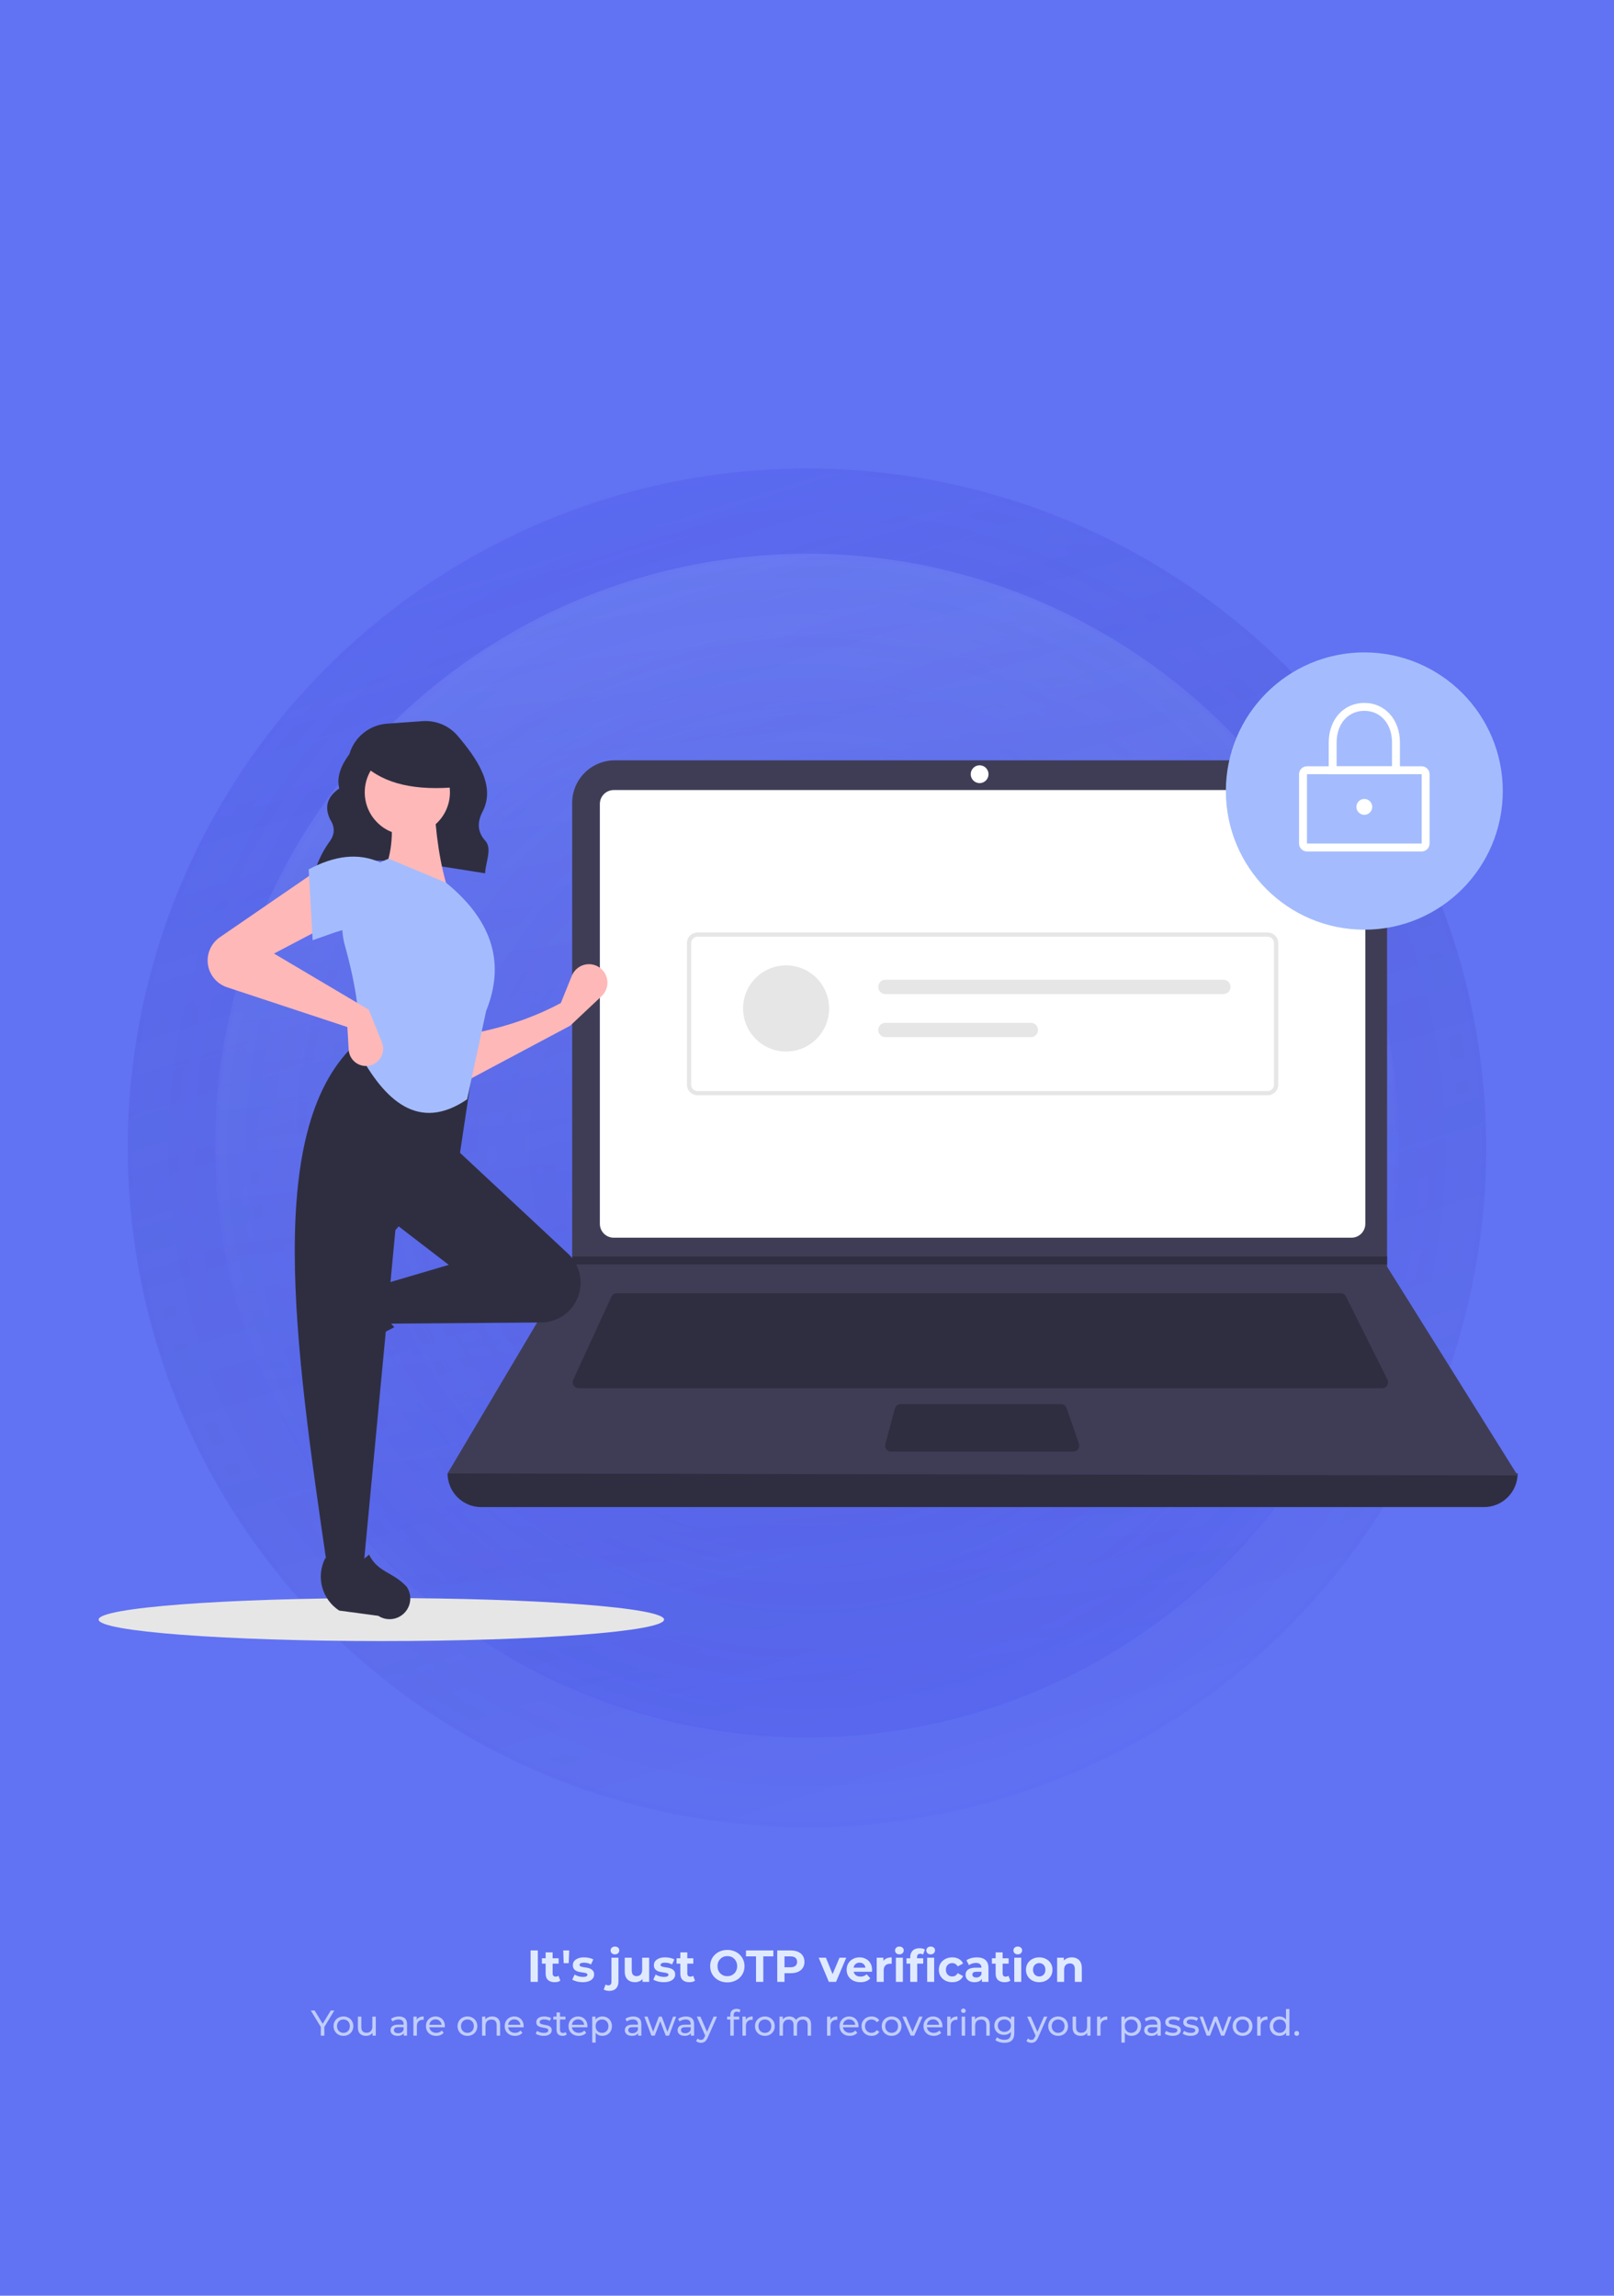 <svg width="720" height="1024" viewBox="0 0 720 1024" fill="none" xmlns="http://www.w3.org/2000/svg">
<rect width="720" height="1024" fill="#6172F3"/>
<circle cx="360" cy="512" r="303" fill="url(#paint0_radial_0_143)" fill-opacity="0.2"/>
<circle cx="360" cy="512" r="303" fill="url(#paint1_linear_0_143)" fill-opacity="0.2"/>
<circle cx="360" cy="511" r="264" fill="url(#paint2_radial_0_143)" fill-opacity="0.2"/>
<circle cx="360" cy="511" r="264" fill="url(#paint3_linear_0_143)" fill-opacity="0.2"/>
<path d="M236.687 884V870H239.927V884H236.687ZM247.43 884.16C246.163 884.16 245.177 883.84 244.47 883.2C243.763 882.547 243.41 881.58 243.41 880.3V870.86H246.53V880.26C246.53 880.713 246.65 881.067 246.89 881.32C247.13 881.56 247.457 881.68 247.87 881.68C248.363 881.68 248.783 881.547 249.13 881.28L249.97 883.48C249.65 883.707 249.263 883.88 248.81 884C248.37 884.107 247.91 884.16 247.43 884.16ZM241.75 875.88V873.48H249.21V875.88H241.75ZM251.461 875.68L251.261 870H253.921L253.701 875.68H251.461ZM259.951 884.16C259.031 884.16 258.144 884.053 257.291 883.84C256.451 883.613 255.784 883.333 255.291 883L256.331 880.76C256.824 881.067 257.404 881.32 258.071 881.52C258.751 881.707 259.417 881.8 260.071 881.8C260.791 881.8 261.297 881.713 261.591 881.54C261.897 881.367 262.051 881.127 262.051 880.82C262.051 880.567 261.931 880.38 261.691 880.26C261.464 880.127 261.157 880.027 260.771 879.96C260.384 879.893 259.957 879.827 259.491 879.76C259.037 879.693 258.577 879.607 258.111 879.5C257.644 879.38 257.217 879.207 256.831 878.98C256.444 878.753 256.131 878.447 255.891 878.06C255.664 877.673 255.551 877.173 255.551 876.56C255.551 875.88 255.744 875.28 256.131 874.76C256.531 874.24 257.104 873.833 257.851 873.54C258.597 873.233 259.491 873.08 260.531 873.08C261.264 873.08 262.011 873.16 262.771 873.32C263.531 873.48 264.164 873.713 264.671 874.02L263.631 876.24C263.111 875.933 262.584 875.727 262.051 875.62C261.531 875.5 261.024 875.44 260.531 875.44C259.837 875.44 259.331 875.533 259.011 875.72C258.691 875.907 258.531 876.147 258.531 876.44C258.531 876.707 258.644 876.907 258.871 877.04C259.111 877.173 259.424 877.28 259.811 877.36C260.197 877.44 260.617 877.513 261.071 877.58C261.537 877.633 262.004 877.72 262.471 877.84C262.937 877.96 263.357 878.133 263.731 878.36C264.117 878.573 264.431 878.873 264.671 879.26C264.911 879.633 265.031 880.127 265.031 880.74C265.031 881.407 264.831 882 264.431 882.52C264.031 883.027 263.451 883.427 262.691 883.72C261.944 884.013 261.031 884.16 259.951 884.16ZM271.82 888.04C271.34 888.04 270.88 887.987 270.44 887.88C270 887.787 269.626 887.64 269.32 887.44L270.16 885.18C270.52 885.433 270.96 885.56 271.48 885.56C271.866 885.56 272.173 885.427 272.4 885.16C272.64 884.907 272.76 884.52 272.76 884V873.24H275.88V883.98C275.88 885.22 275.526 886.207 274.82 886.94C274.113 887.673 273.113 888.04 271.82 888.04ZM274.32 871.74C273.746 871.74 273.28 871.573 272.92 871.24C272.56 870.907 272.38 870.493 272.38 870C272.38 869.507 272.56 869.093 272.92 868.76C273.28 868.427 273.746 868.26 274.32 868.26C274.893 868.26 275.36 868.42 275.72 868.74C276.08 869.047 276.26 869.447 276.26 869.94C276.26 870.46 276.08 870.893 275.72 871.24C275.373 871.573 274.906 871.74 274.32 871.74ZM283.293 884.16C282.399 884.16 281.599 883.987 280.893 883.64C280.199 883.293 279.659 882.767 279.273 882.06C278.886 881.34 278.693 880.427 278.693 879.32V873.24H281.813V878.86C281.813 879.753 281.999 880.413 282.373 880.84C282.759 881.253 283.299 881.46 283.993 881.46C284.473 881.46 284.899 881.36 285.273 881.16C285.646 880.947 285.939 880.627 286.153 880.2C286.366 879.76 286.473 879.213 286.473 878.56V873.24H289.593V884H286.633V881.04L287.173 881.9C286.813 882.647 286.279 883.213 285.573 883.6C284.879 883.973 284.119 884.16 283.293 884.16ZM296.103 884.16C295.183 884.16 294.296 884.053 293.443 883.84C292.603 883.613 291.936 883.333 291.443 883L292.483 880.76C292.976 881.067 293.556 881.32 294.223 881.52C294.903 881.707 295.57 881.8 296.223 881.8C296.943 881.8 297.45 881.713 297.743 881.54C298.05 881.367 298.203 881.127 298.203 880.82C298.203 880.567 298.083 880.38 297.843 880.26C297.616 880.127 297.31 880.027 296.923 879.96C296.536 879.893 296.11 879.827 295.643 879.76C295.19 879.693 294.73 879.607 294.263 879.5C293.796 879.38 293.37 879.207 292.983 878.98C292.596 878.753 292.283 878.447 292.043 878.06C291.816 877.673 291.703 877.173 291.703 876.56C291.703 875.88 291.896 875.28 292.283 874.76C292.683 874.24 293.256 873.833 294.003 873.54C294.75 873.233 295.643 873.08 296.683 873.08C297.416 873.08 298.163 873.16 298.923 873.32C299.683 873.48 300.316 873.713 300.823 874.02L299.783 876.24C299.263 875.933 298.736 875.727 298.203 875.62C297.683 875.5 297.176 875.44 296.683 875.44C295.99 875.44 295.483 875.533 295.163 875.72C294.843 875.907 294.683 876.147 294.683 876.44C294.683 876.707 294.796 876.907 295.023 877.04C295.263 877.173 295.576 877.28 295.963 877.36C296.35 877.44 296.77 877.513 297.223 877.58C297.69 877.633 298.156 877.72 298.623 877.84C299.09 877.96 299.51 878.133 299.883 878.36C300.27 878.573 300.583 878.873 300.823 879.26C301.063 879.633 301.183 880.127 301.183 880.74C301.183 881.407 300.983 882 300.583 882.52C300.183 883.027 299.603 883.427 298.843 883.72C298.096 884.013 297.183 884.16 296.103 884.16ZM307.508 884.16C306.241 884.16 305.255 883.84 304.548 883.2C303.841 882.547 303.488 881.58 303.488 880.3V870.86H306.608V880.26C306.608 880.713 306.728 881.067 306.968 881.32C307.208 881.56 307.535 881.68 307.948 881.68C308.441 881.68 308.861 881.547 309.208 881.28L310.048 883.48C309.728 883.707 309.341 883.88 308.888 884C308.448 884.107 307.988 884.16 307.508 884.16ZM301.828 875.88V873.48H309.288V875.88H301.828ZM324.483 884.24C323.377 884.24 322.35 884.06 321.403 883.7C320.47 883.34 319.657 882.833 318.963 882.18C318.283 881.527 317.75 880.76 317.363 879.88C316.99 879 316.803 878.04 316.803 877C316.803 875.96 316.99 875 317.363 874.12C317.75 873.24 318.29 872.473 318.983 871.82C319.677 871.167 320.49 870.66 321.423 870.3C322.357 869.94 323.37 869.76 324.463 869.76C325.57 869.76 326.583 869.94 327.503 870.3C328.437 870.66 329.243 871.167 329.923 871.82C330.617 872.473 331.157 873.24 331.543 874.12C331.93 874.987 332.123 875.947 332.123 877C332.123 878.04 331.93 879.007 331.543 879.9C331.157 880.78 330.617 881.547 329.923 882.2C329.243 882.84 328.437 883.34 327.503 883.7C326.583 884.06 325.577 884.24 324.483 884.24ZM324.463 881.48C325.09 881.48 325.663 881.373 326.183 881.16C326.717 880.947 327.183 880.64 327.583 880.24C327.983 879.84 328.29 879.367 328.503 878.82C328.73 878.273 328.843 877.667 328.843 877C328.843 876.333 328.73 875.727 328.503 875.18C328.29 874.633 327.983 874.16 327.583 873.76C327.197 873.36 326.737 873.053 326.203 872.84C325.67 872.627 325.09 872.52 324.463 872.52C323.837 872.52 323.257 872.627 322.723 872.84C322.203 873.053 321.743 873.36 321.343 873.76C320.943 874.16 320.63 874.633 320.403 875.18C320.19 875.727 320.083 876.333 320.083 877C320.083 877.653 320.19 878.26 320.403 878.82C320.63 879.367 320.937 879.84 321.323 880.24C321.723 880.64 322.19 880.947 322.723 881.16C323.257 881.373 323.837 881.48 324.463 881.48ZM337.263 884V872.64H332.783V870H344.983V872.64H340.503V884H337.263ZM346.726 884V870H352.786C354.04 870 355.12 870.207 356.026 870.62C356.933 871.02 357.633 871.6 358.126 872.36C358.62 873.12 358.866 874.027 358.866 875.08C358.866 876.12 358.62 877.02 358.126 877.78C357.633 878.54 356.933 879.127 356.026 879.54C355.12 879.94 354.04 880.14 352.786 880.14H348.526L349.966 878.68V884H346.726ZM349.966 879.04L348.526 877.5H352.606C353.606 877.5 354.353 877.287 354.846 876.86C355.34 876.433 355.586 875.84 355.586 875.08C355.586 874.307 355.34 873.707 354.846 873.28C354.353 872.853 353.606 872.64 352.606 872.64H348.526L349.966 871.1V879.04ZM369.739 884L365.219 873.24H368.439L372.199 882.5H370.599L374.499 873.24H377.499L372.959 884H369.739ZM383.819 884.16C382.592 884.16 381.512 883.92 380.579 883.44C379.659 882.96 378.946 882.307 378.439 881.48C377.932 880.64 377.679 879.687 377.679 878.62C377.679 877.54 377.926 876.587 378.419 875.76C378.926 874.92 379.612 874.267 380.479 873.8C381.346 873.32 382.326 873.08 383.419 873.08C384.472 873.08 385.419 873.307 386.259 873.76C387.112 874.2 387.786 874.84 388.279 875.68C388.772 876.507 389.019 877.5 389.019 878.66C389.019 878.78 389.012 878.92 388.999 879.08C388.986 879.227 388.972 879.367 388.959 879.5H380.219V877.68H387.319L386.119 878.22C386.119 877.66 386.006 877.173 385.779 876.76C385.552 876.347 385.239 876.027 384.839 875.8C384.439 875.56 383.972 875.44 383.439 875.44C382.906 875.44 382.432 875.56 382.019 875.8C381.619 876.027 381.306 876.353 381.079 876.78C380.852 877.193 380.739 877.687 380.739 878.26V878.74C380.739 879.327 380.866 879.847 381.119 880.3C381.386 880.74 381.752 881.08 382.219 881.32C382.699 881.547 383.259 881.66 383.899 881.66C384.472 881.66 384.972 881.573 385.399 881.4C385.839 881.227 386.239 880.967 386.599 880.62L388.259 882.42C387.766 882.98 387.146 883.413 386.399 883.72C385.652 884.013 384.792 884.16 383.819 884.16ZM391.096 884V873.24H394.076V876.28L393.656 875.4C393.976 874.64 394.49 874.067 395.196 873.68C395.903 873.28 396.763 873.08 397.776 873.08V875.96C397.643 875.947 397.523 875.94 397.416 875.94C397.31 875.927 397.196 875.92 397.076 875.92C396.223 875.92 395.53 876.167 394.996 876.66C394.476 877.14 394.216 877.893 394.216 878.92V884H391.096ZM399.651 884V873.24H402.771V884H399.651ZM401.211 871.74C400.638 871.74 400.171 871.573 399.811 871.24C399.451 870.907 399.271 870.493 399.271 870C399.271 869.507 399.451 869.093 399.811 868.76C400.171 868.427 400.638 868.26 401.211 868.26C401.784 868.26 402.251 868.42 402.611 868.74C402.971 869.047 403.151 869.447 403.151 869.94C403.151 870.46 402.971 870.893 402.611 871.24C402.264 871.573 401.798 871.74 401.211 871.74ZM406.047 884V873C406.047 871.787 406.407 870.82 407.127 870.1C407.847 869.367 408.873 869 410.207 869C410.66 869 411.093 869.047 411.507 869.14C411.933 869.233 412.293 869.38 412.587 869.58L411.767 871.84C411.593 871.72 411.4 871.627 411.187 871.56C410.973 871.493 410.747 871.46 410.507 871.46C410.053 871.46 409.7 871.593 409.447 871.86C409.207 872.113 409.087 872.5 409.087 873.02V874.02L409.167 875.36V884H406.047ZM404.387 875.88V873.48H411.847V875.88H404.387ZM413.607 884V873.24H416.727V884H413.607ZM415.167 871.74C414.593 871.74 414.127 871.573 413.767 871.24C413.407 870.907 413.227 870.493 413.227 870C413.227 869.507 413.407 869.093 413.767 868.76C414.127 868.427 414.593 868.26 415.167 868.26C415.74 868.26 416.207 868.42 416.567 868.74C416.927 869.047 417.107 869.447 417.107 869.94C417.107 870.46 416.927 870.893 416.567 871.24C416.22 871.573 415.753 871.74 415.167 871.74ZM424.812 884.16C423.652 884.16 422.619 883.927 421.712 883.46C420.805 882.98 420.092 882.32 419.572 881.48C419.065 880.64 418.812 879.687 418.812 878.62C418.812 877.54 419.065 876.587 419.572 875.76C420.092 874.92 420.805 874.267 421.712 873.8C422.619 873.32 423.652 873.08 424.812 873.08C425.945 873.08 426.932 873.32 427.772 873.8C428.612 874.267 429.232 874.94 429.632 875.82L427.212 877.12C426.932 876.613 426.579 876.24 426.152 876C425.739 875.76 425.285 875.64 424.792 875.64C424.259 875.64 423.779 875.76 423.352 876C422.925 876.24 422.585 876.58 422.332 877.02C422.092 877.46 421.972 877.993 421.972 878.62C421.972 879.247 422.092 879.78 422.332 880.22C422.585 880.66 422.925 881 423.352 881.24C423.779 881.48 424.259 881.6 424.792 881.6C425.285 881.6 425.739 881.487 426.152 881.26C426.579 881.02 426.932 880.64 427.212 880.12L429.632 881.44C429.232 882.307 428.612 882.98 427.772 883.46C426.932 883.927 425.945 884.16 424.812 884.16ZM438.028 884V881.9L437.828 881.44V877.68C437.828 877.013 437.622 876.493 437.208 876.12C436.808 875.747 436.188 875.56 435.348 875.56C434.775 875.56 434.208 875.653 433.648 875.84C433.102 876.013 432.635 876.253 432.248 876.56L431.128 874.38C431.715 873.967 432.422 873.647 433.248 873.42C434.075 873.193 434.915 873.08 435.768 873.08C437.408 873.08 438.682 873.467 439.588 874.24C440.495 875.013 440.948 876.22 440.948 877.86V884H438.028ZM434.748 884.16C433.908 884.16 433.188 884.02 432.588 883.74C431.988 883.447 431.528 883.053 431.208 882.56C430.888 882.067 430.728 881.513 430.728 880.9C430.728 880.26 430.882 879.7 431.188 879.22C431.508 878.74 432.008 878.367 432.688 878.1C433.368 877.82 434.255 877.68 435.348 877.68H438.208V879.5H435.688C434.955 879.5 434.448 879.62 434.168 879.86C433.902 880.1 433.768 880.4 433.768 880.76C433.768 881.16 433.922 881.48 434.228 881.72C434.548 881.947 434.982 882.06 435.528 882.06C436.048 882.06 436.515 881.94 436.928 881.7C437.342 881.447 437.642 881.08 437.828 880.6L438.308 882.04C438.082 882.733 437.668 883.26 437.068 883.62C436.468 883.98 435.695 884.16 434.748 884.16ZM448.172 884.16C446.905 884.16 445.919 883.84 445.212 883.2C444.505 882.547 444.152 881.58 444.152 880.3V870.86H447.272V880.26C447.272 880.713 447.392 881.067 447.632 881.32C447.872 881.56 448.199 881.68 448.612 881.68C449.105 881.68 449.525 881.547 449.872 881.28L450.712 883.48C450.392 883.707 450.005 883.88 449.552 884C449.112 884.107 448.652 884.16 448.172 884.16ZM442.492 875.88V873.48H449.952V875.88H442.492ZM452.463 884V873.24H455.583V884H452.463ZM454.023 871.74C453.45 871.74 452.983 871.573 452.623 871.24C452.263 870.907 452.083 870.493 452.083 870C452.083 869.507 452.263 869.093 452.623 868.76C452.983 868.427 453.45 868.26 454.023 868.26C454.597 868.26 455.063 868.42 455.423 868.74C455.783 869.047 455.963 869.447 455.963 869.94C455.963 870.46 455.783 870.893 455.423 871.24C455.077 871.573 454.61 871.74 454.023 871.74ZM463.599 884.16C462.452 884.16 461.432 883.92 460.539 883.44C459.659 882.96 458.959 882.307 458.439 881.48C457.932 880.64 457.679 879.687 457.679 878.62C457.679 877.54 457.932 876.587 458.439 875.76C458.959 874.92 459.659 874.267 460.539 873.8C461.432 873.32 462.452 873.08 463.599 873.08C464.732 873.08 465.746 873.32 466.639 873.8C467.532 874.267 468.232 874.913 468.739 875.74C469.246 876.567 469.499 877.527 469.499 878.62C469.499 879.687 469.246 880.64 468.739 881.48C468.232 882.307 467.532 882.96 466.639 883.44C465.746 883.92 464.732 884.16 463.599 884.16ZM463.599 881.6C464.119 881.6 464.586 881.48 464.999 881.24C465.412 881 465.739 880.66 465.979 880.22C466.219 879.767 466.339 879.233 466.339 878.62C466.339 877.993 466.219 877.46 465.979 877.02C465.739 876.58 465.412 876.24 464.999 876C464.586 875.76 464.119 875.64 463.599 875.64C463.079 875.64 462.612 875.76 462.199 876C461.786 876.24 461.452 876.58 461.199 877.02C460.959 877.46 460.839 877.993 460.839 878.62C460.839 879.233 460.959 879.767 461.199 880.22C461.452 880.66 461.786 881 462.199 881.24C462.612 881.48 463.079 881.6 463.599 881.6ZM478.125 873.08C478.978 873.08 479.738 873.253 480.405 873.6C481.085 873.933 481.618 874.453 482.005 875.16C482.391 875.853 482.585 876.747 482.585 877.84V884H479.465V878.32C479.465 877.453 479.271 876.813 478.885 876.4C478.511 875.987 477.978 875.78 477.285 875.78C476.791 875.78 476.345 875.887 475.945 876.1C475.558 876.3 475.251 876.613 475.025 877.04C474.811 877.467 474.705 878.013 474.705 878.68V884H471.585V873.24H474.565V876.22L474.005 875.32C474.391 874.6 474.945 874.047 475.665 873.66C476.385 873.273 477.205 873.08 478.125 873.08Z" fill="#E0EAFF"/>
<path d="M143.103 908V903.712L143.471 904.704L138.655 896.8H140.367L144.415 903.472H143.487L147.551 896.8H149.135L144.335 904.704L144.687 903.712V908H143.103ZM153.213 908.096C152.36 908.096 151.602 907.909 150.941 907.536C150.28 907.163 149.757 906.651 149.373 906C148.989 905.339 148.797 904.592 148.797 903.76C148.797 902.917 148.989 902.171 149.373 901.52C149.757 900.869 150.28 900.363 150.941 900C151.602 899.627 152.36 899.44 153.213 899.44C154.056 899.44 154.808 899.627 155.469 900C156.141 900.363 156.664 900.869 157.037 901.52C157.421 902.16 157.613 902.907 157.613 903.76C157.613 904.603 157.421 905.349 157.037 906C156.664 906.651 156.141 907.163 155.469 907.536C154.808 907.909 154.056 908.096 153.213 908.096ZM153.213 906.752C153.757 906.752 154.242 906.629 154.669 906.384C155.106 906.139 155.448 905.792 155.693 905.344C155.938 904.885 156.061 904.357 156.061 903.76C156.061 903.152 155.938 902.629 155.693 902.192C155.448 901.744 155.106 901.397 154.669 901.152C154.242 900.907 153.757 900.784 153.213 900.784C152.669 900.784 152.184 900.907 151.757 901.152C151.33 901.397 150.989 901.744 150.733 902.192C150.477 902.629 150.349 903.152 150.349 903.76C150.349 904.357 150.477 904.885 150.733 905.344C150.989 905.792 151.33 906.139 151.757 906.384C152.184 906.629 152.669 906.752 153.213 906.752ZM163.305 908.096C162.58 908.096 161.94 907.963 161.385 907.696C160.841 907.429 160.415 907.024 160.105 906.48C159.807 905.925 159.657 905.232 159.657 904.4V899.52H161.193V904.224C161.193 905.056 161.391 905.68 161.785 906.096C162.191 906.512 162.756 906.72 163.481 906.72C164.015 906.72 164.479 906.613 164.873 906.4C165.268 906.176 165.572 905.856 165.785 905.44C165.999 905.013 166.105 904.501 166.105 903.904V899.52H167.641V908H166.185V905.712L166.425 906.32C166.148 906.885 165.732 907.323 165.177 907.632C164.623 907.941 163.999 908.096 163.305 908.096ZM180.126 908V906.208L180.046 905.872V902.816C180.046 902.165 179.854 901.664 179.47 901.312C179.097 900.949 178.532 900.768 177.774 900.768C177.273 900.768 176.782 900.853 176.302 901.024C175.822 901.184 175.417 901.403 175.086 901.68L174.446 900.528C174.884 900.176 175.406 899.909 176.014 899.728C176.633 899.536 177.278 899.44 177.95 899.44C179.113 899.44 180.009 899.723 180.638 900.288C181.268 900.853 181.582 901.717 181.582 902.88V908H180.126ZM177.342 908.096C176.713 908.096 176.158 907.989 175.678 907.776C175.209 907.563 174.846 907.269 174.59 906.896C174.334 906.512 174.206 906.08 174.206 905.6C174.206 905.141 174.313 904.725 174.526 904.352C174.75 903.979 175.108 903.68 175.598 903.456C176.1 903.232 176.772 903.12 177.614 903.12H180.302V904.224H177.678C176.91 904.224 176.393 904.352 176.126 904.608C175.86 904.864 175.726 905.173 175.726 905.536C175.726 905.952 175.892 906.288 176.222 906.544C176.553 906.789 177.012 906.912 177.598 906.912C178.174 906.912 178.676 906.784 179.102 906.528C179.54 906.272 179.854 905.899 180.046 905.408L180.35 906.464C180.148 906.965 179.79 907.365 179.278 907.664C178.766 907.952 178.121 908.096 177.342 908.096ZM184.425 908V899.52H185.897V901.824L185.753 901.248C185.987 900.661 186.382 900.213 186.937 899.904C187.491 899.595 188.174 899.44 188.985 899.44V900.928C188.921 900.917 188.857 900.912 188.793 900.912C188.739 900.912 188.686 900.912 188.633 900.912C187.811 900.912 187.161 901.157 186.681 901.648C186.201 902.139 185.961 902.848 185.961 903.776V908H184.425ZM194.576 908.096C193.669 908.096 192.869 907.909 192.176 907.536C191.493 907.163 190.96 906.651 190.576 906C190.202 905.349 190.016 904.603 190.016 903.76C190.016 902.917 190.197 902.171 190.56 901.52C190.933 900.869 191.44 900.363 192.08 900C192.73 899.627 193.461 899.44 194.272 899.44C195.093 899.44 195.818 899.621 196.448 899.984C197.077 900.347 197.568 900.859 197.92 901.52C198.282 902.171 198.464 902.933 198.464 903.808C198.464 903.872 198.458 903.947 198.448 904.032C198.448 904.117 198.442 904.197 198.432 904.272H191.216V903.168H197.632L197.008 903.552C197.018 903.008 196.906 902.523 196.672 902.096C196.437 901.669 196.112 901.339 195.696 901.104C195.29 900.859 194.816 900.736 194.272 900.736C193.738 900.736 193.264 900.859 192.848 901.104C192.432 901.339 192.106 901.675 191.872 902.112C191.637 902.539 191.52 903.029 191.52 903.584V903.84C191.52 904.405 191.648 904.912 191.904 905.36C192.17 905.797 192.538 906.139 193.008 906.384C193.477 906.629 194.016 906.752 194.624 906.752C195.125 906.752 195.578 906.667 195.984 906.496C196.4 906.325 196.762 906.069 197.072 905.728L197.92 906.72C197.536 907.168 197.056 907.509 196.48 907.744C195.914 907.979 195.28 908.096 194.576 908.096ZM208.526 908.096C207.672 908.096 206.915 907.909 206.254 907.536C205.592 907.163 205.07 906.651 204.686 906C204.302 905.339 204.11 904.592 204.11 903.76C204.11 902.917 204.302 902.171 204.686 901.52C205.07 900.869 205.592 900.363 206.254 900C206.915 899.627 207.672 899.44 208.526 899.44C209.368 899.44 210.12 899.627 210.782 900C211.454 900.363 211.976 900.869 212.35 901.52C212.734 902.16 212.926 902.907 212.926 903.76C212.926 904.603 212.734 905.349 212.35 906C211.976 906.651 211.454 907.163 210.782 907.536C210.12 907.909 209.368 908.096 208.526 908.096ZM208.526 906.752C209.07 906.752 209.555 906.629 209.982 906.384C210.419 906.139 210.76 905.792 211.006 905.344C211.251 904.885 211.374 904.357 211.374 903.76C211.374 903.152 211.251 902.629 211.006 902.192C210.76 901.744 210.419 901.397 209.982 901.152C209.555 900.907 209.07 900.784 208.526 900.784C207.982 900.784 207.496 900.907 207.07 901.152C206.643 901.397 206.302 901.744 206.046 902.192C205.79 902.629 205.662 903.152 205.662 903.76C205.662 904.357 205.79 904.885 206.046 905.344C206.302 905.792 206.643 906.139 207.07 906.384C207.496 906.629 207.982 906.752 208.526 906.752ZM219.578 899.44C220.271 899.44 220.879 899.573 221.402 899.84C221.935 900.107 222.351 900.512 222.65 901.056C222.948 901.6 223.098 902.288 223.098 903.12V908H221.562V903.296C221.562 902.475 221.359 901.856 220.954 901.44C220.559 901.024 219.999 900.816 219.274 900.816C218.73 900.816 218.255 900.923 217.85 901.136C217.444 901.349 217.13 901.664 216.906 902.08C216.692 902.496 216.586 903.013 216.586 903.632V908H215.05V899.52H216.522V901.808L216.282 901.2C216.559 900.645 216.986 900.213 217.562 899.904C218.138 899.595 218.81 899.44 219.578 899.44ZM229.716 908.096C228.81 908.096 228.01 907.909 227.316 907.536C226.634 907.163 226.1 906.651 225.716 906C225.343 905.349 225.156 904.603 225.156 903.76C225.156 902.917 225.338 902.171 225.7 901.52C226.074 900.869 226.58 900.363 227.22 900C227.871 899.627 228.602 899.44 229.412 899.44C230.234 899.44 230.959 899.621 231.588 899.984C232.218 900.347 232.708 900.859 233.06 901.52C233.423 902.171 233.604 902.933 233.604 903.808C233.604 903.872 233.599 903.947 233.588 904.032C233.588 904.117 233.583 904.197 233.572 904.272H226.356V903.168H232.772L232.148 903.552C232.159 903.008 232.047 902.523 231.812 902.096C231.578 901.669 231.252 901.339 230.836 901.104C230.431 900.859 229.956 900.736 229.412 900.736C228.879 900.736 228.404 900.859 227.988 901.104C227.572 901.339 227.247 901.675 227.012 902.112C226.778 902.539 226.66 903.029 226.66 903.584V903.84C226.66 904.405 226.788 904.912 227.044 905.36C227.311 905.797 227.679 906.139 228.148 906.384C228.618 906.629 229.156 906.752 229.764 906.752C230.266 906.752 230.719 906.667 231.124 906.496C231.54 906.325 231.903 906.069 232.212 905.728L233.06 906.72C232.676 907.168 232.196 907.509 231.62 907.744C231.055 907.979 230.42 908.096 229.716 908.096ZM242.466 908.096C241.762 908.096 241.09 908 240.45 907.808C239.821 907.616 239.325 907.381 238.962 907.104L239.602 905.888C239.965 906.133 240.413 906.341 240.946 906.512C241.479 906.683 242.023 906.768 242.578 906.768C243.293 906.768 243.805 906.667 244.114 906.464C244.434 906.261 244.594 905.979 244.594 905.616C244.594 905.349 244.498 905.141 244.306 904.992C244.114 904.843 243.858 904.731 243.538 904.656C243.229 904.581 242.882 904.517 242.498 904.464C242.114 904.4 241.73 904.325 241.346 904.24C240.962 904.144 240.61 904.016 240.29 903.856C239.97 903.685 239.714 903.456 239.522 903.168C239.33 902.869 239.234 902.475 239.234 901.984C239.234 901.472 239.378 901.024 239.666 900.64C239.954 900.256 240.359 899.963 240.882 899.76C241.415 899.547 242.045 899.44 242.77 899.44C243.325 899.44 243.885 899.509 244.45 899.648C245.026 899.776 245.495 899.963 245.858 900.208L245.202 901.424C244.818 901.168 244.418 900.992 244.002 900.896C243.586 900.8 243.17 900.752 242.754 900.752C242.082 900.752 241.581 900.864 241.25 901.088C240.919 901.301 240.754 901.579 240.754 901.92C240.754 902.208 240.85 902.432 241.042 902.592C241.245 902.741 241.501 902.859 241.81 902.944C242.13 903.029 242.482 903.104 242.866 903.168C243.25 903.221 243.634 903.296 244.018 903.392C244.402 903.477 244.749 903.6 245.058 903.76C245.378 903.92 245.634 904.144 245.826 904.432C246.029 904.72 246.13 905.104 246.13 905.584C246.13 906.096 245.981 906.539 245.682 906.912C245.383 907.285 244.962 907.579 244.418 907.792C243.874 907.995 243.223 908.096 242.466 908.096ZM250.962 908.096C250.108 908.096 249.447 907.867 248.978 907.408C248.508 906.949 248.274 906.293 248.274 905.44V897.664H249.81V905.376C249.81 905.835 249.922 906.187 250.146 906.432C250.38 906.677 250.711 906.8 251.138 906.8C251.618 906.8 252.018 906.667 252.338 906.4L252.818 907.504C252.583 907.707 252.3 907.856 251.97 907.952C251.65 908.048 251.314 908.096 250.962 908.096ZM246.834 900.784V899.52H252.242V900.784H246.834ZM258.17 908.096C257.263 908.096 256.463 907.909 255.77 907.536C255.087 907.163 254.554 906.651 254.17 906C253.796 905.349 253.61 904.603 253.61 903.76C253.61 902.917 253.791 902.171 254.154 901.52C254.527 900.869 255.034 900.363 255.674 900C256.324 899.627 257.055 899.44 257.866 899.44C258.687 899.44 259.412 899.621 260.042 899.984C260.671 900.347 261.162 900.859 261.514 901.52C261.876 902.171 262.058 902.933 262.058 903.808C262.058 903.872 262.052 903.947 262.042 904.032C262.042 904.117 262.036 904.197 262.026 904.272H254.81V903.168H261.226L260.602 903.552C260.612 903.008 260.5 902.523 260.266 902.096C260.031 901.669 259.706 901.339 259.29 901.104C258.884 900.859 258.41 900.736 257.866 900.736C257.332 900.736 256.858 900.859 256.442 901.104C256.026 901.339 255.7 901.675 255.466 902.112C255.231 902.539 255.114 903.029 255.114 903.584V903.84C255.114 904.405 255.242 904.912 255.498 905.36C255.764 905.797 256.132 906.139 256.602 906.384C257.071 906.629 257.61 906.752 258.218 906.752C258.719 906.752 259.172 906.667 259.578 906.496C259.994 906.325 260.356 906.069 260.666 905.728L261.514 906.72C261.13 907.168 260.65 907.509 260.074 907.744C259.508 907.979 258.874 908.096 258.17 908.096ZM268.686 908.096C267.982 908.096 267.337 907.936 266.75 907.616C266.174 907.285 265.71 906.8 265.358 906.16C265.017 905.52 264.846 904.72 264.846 903.76C264.846 902.8 265.012 902 265.342 901.36C265.684 900.72 266.142 900.24 266.718 899.92C267.305 899.6 267.961 899.44 268.686 899.44C269.518 899.44 270.254 899.621 270.894 899.984C271.534 900.347 272.041 900.853 272.414 901.504C272.788 902.144 272.974 902.896 272.974 903.76C272.974 904.624 272.788 905.381 272.414 906.032C272.041 906.683 271.534 907.189 270.894 907.552C270.254 907.915 269.518 908.096 268.686 908.096ZM264.19 911.104V899.52H265.662V901.808L265.566 903.776L265.726 905.744V911.104H264.19ZM268.558 906.752C269.102 906.752 269.588 906.629 270.014 906.384C270.452 906.139 270.793 905.792 271.038 905.344C271.294 904.885 271.422 904.357 271.422 903.76C271.422 903.152 271.294 902.629 271.038 902.192C270.793 901.744 270.452 901.397 270.014 901.152C269.588 900.907 269.102 900.784 268.558 900.784C268.025 900.784 267.54 900.907 267.102 901.152C266.676 901.397 266.334 901.744 266.078 902.192C265.833 902.629 265.71 903.152 265.71 903.76C265.71 904.357 265.833 904.885 266.078 905.344C266.334 905.792 266.676 906.139 267.102 906.384C267.54 906.629 268.025 906.752 268.558 906.752ZM284.658 908V906.208L284.578 905.872V902.816C284.578 902.165 284.386 901.664 284.002 901.312C283.628 900.949 283.063 900.768 282.306 900.768C281.804 900.768 281.314 900.853 280.834 901.024C280.354 901.184 279.948 901.403 279.618 901.68L278.978 900.528C279.415 900.176 279.938 899.909 280.546 899.728C281.164 899.536 281.81 899.44 282.482 899.44C283.644 899.44 284.54 899.723 285.17 900.288C285.799 900.853 286.114 901.717 286.114 902.88V908H284.658ZM281.874 908.096C281.244 908.096 280.69 907.989 280.21 907.776C279.74 907.563 279.378 907.269 279.122 906.896C278.866 906.512 278.738 906.08 278.738 905.6C278.738 905.141 278.844 904.725 279.058 904.352C279.282 903.979 279.639 903.68 280.13 903.456C280.631 903.232 281.303 903.12 282.146 903.12H284.834V904.224H282.21C281.442 904.224 280.924 904.352 280.658 904.608C280.391 904.864 280.258 905.173 280.258 905.536C280.258 905.952 280.423 906.288 280.754 906.544C281.084 906.789 281.543 906.912 282.13 906.912C282.706 906.912 283.207 906.784 283.634 906.528C284.071 906.272 284.386 905.899 284.578 905.408L284.882 906.464C284.679 906.965 284.322 907.365 283.81 907.664C283.298 907.952 282.652 908.096 281.874 908.096ZM290.592 908L287.44 899.52H288.896L291.696 907.2H291.008L293.92 899.52H295.216L298.064 907.2H297.392L300.256 899.52H301.632L298.464 908H296.992L294.32 900.992H294.768L292.064 908H290.592ZM308.189 908V906.208L308.109 905.872V902.816C308.109 902.165 307.917 901.664 307.533 901.312C307.159 900.949 306.594 900.768 305.837 900.768C305.335 900.768 304.845 900.853 304.365 901.024C303.885 901.184 303.479 901.403 303.149 901.68L302.509 900.528C302.946 900.176 303.469 899.909 304.077 899.728C304.695 899.536 305.341 899.44 306.013 899.44C307.175 899.44 308.071 899.723 308.701 900.288C309.33 900.853 309.645 901.717 309.645 902.88V908H308.189ZM305.405 908.096C304.775 908.096 304.221 907.989 303.741 907.776C303.271 907.563 302.909 907.269 302.653 906.896C302.397 906.512 302.269 906.08 302.269 905.6C302.269 905.141 302.375 904.725 302.589 904.352C302.813 903.979 303.17 903.68 303.661 903.456C304.162 903.232 304.834 903.12 305.677 903.12H308.365V904.224H305.741C304.973 904.224 304.455 904.352 304.189 904.608C303.922 904.864 303.789 905.173 303.789 905.536C303.789 905.952 303.954 906.288 304.285 906.544C304.615 906.789 305.074 906.912 305.661 906.912C306.237 906.912 306.738 906.784 307.165 906.528C307.602 906.272 307.917 905.899 308.109 905.408L308.413 906.464C308.21 906.965 307.853 907.365 307.341 907.664C306.829 907.952 306.183 908.096 305.405 908.096ZM312.699 911.2C312.294 911.2 311.899 911.131 311.515 910.992C311.131 910.864 310.8 910.672 310.523 910.416L311.179 909.264C311.392 909.467 311.627 909.621 311.883 909.728C312.139 909.835 312.411 909.888 312.699 909.888C313.072 909.888 313.382 909.792 313.627 909.6C313.872 909.408 314.102 909.067 314.315 908.576L314.843 907.408L315.003 907.216L318.331 899.52H319.835L315.723 908.848C315.478 909.445 315.2 909.915 314.891 910.256C314.592 910.597 314.262 910.837 313.899 910.976C313.536 911.125 313.136 911.2 312.699 911.2ZM314.715 908.272L310.843 899.52H312.443L315.739 907.072L314.715 908.272ZM325.789 908V898.768C325.789 897.936 326.029 897.275 326.509 896.784C327 896.283 327.693 896.032 328.589 896.032C328.92 896.032 329.235 896.075 329.533 896.16C329.843 896.235 330.104 896.357 330.317 896.528L329.853 897.696C329.693 897.568 329.512 897.472 329.309 897.408C329.107 897.333 328.893 897.296 328.669 897.296C328.221 897.296 327.88 897.424 327.645 897.68C327.411 897.925 327.293 898.293 327.293 898.784V899.92L327.325 900.624V908H325.789ZM324.349 900.784V899.52H329.757V900.784H324.349ZM331.206 908V899.52H332.678V901.824L332.534 901.248C332.769 900.661 333.163 900.213 333.718 899.904C334.273 899.595 334.955 899.44 335.766 899.44V900.928C335.702 900.917 335.638 900.912 335.574 900.912C335.521 900.912 335.467 900.912 335.414 900.912C334.593 900.912 333.942 901.157 333.462 901.648C332.982 902.139 332.742 902.848 332.742 903.776V908H331.206ZM341.213 908.096C340.36 908.096 339.602 907.909 338.941 907.536C338.28 907.163 337.757 906.651 337.373 906C336.989 905.339 336.797 904.592 336.797 903.76C336.797 902.917 336.989 902.171 337.373 901.52C337.757 900.869 338.28 900.363 338.941 900C339.602 899.627 340.36 899.44 341.213 899.44C342.056 899.44 342.808 899.627 343.469 900C344.141 900.363 344.664 900.869 345.037 901.52C345.421 902.16 345.613 902.907 345.613 903.76C345.613 904.603 345.421 905.349 345.037 906C344.664 906.651 344.141 907.163 343.469 907.536C342.808 907.909 342.056 908.096 341.213 908.096ZM341.213 906.752C341.757 906.752 342.242 906.629 342.669 906.384C343.106 906.139 343.448 905.792 343.693 905.344C343.938 904.885 344.061 904.357 344.061 903.76C344.061 903.152 343.938 902.629 343.693 902.192C343.448 901.744 343.106 901.397 342.669 901.152C342.242 900.907 341.757 900.784 341.213 900.784C340.669 900.784 340.184 900.907 339.757 901.152C339.33 901.397 338.989 901.744 338.733 902.192C338.477 902.629 338.349 903.152 338.349 903.76C338.349 904.357 338.477 904.885 338.733 905.344C338.989 905.792 339.33 906.139 339.757 906.384C340.184 906.629 340.669 906.752 341.213 906.752ZM358.345 899.44C359.028 899.44 359.631 899.573 360.153 899.84C360.676 900.107 361.081 900.512 361.369 901.056C361.668 901.6 361.817 902.288 361.817 903.12V908H360.281V903.296C360.281 902.475 360.089 901.856 359.705 901.44C359.321 901.024 358.783 900.816 358.089 900.816C357.577 900.816 357.129 900.923 356.745 901.136C356.361 901.349 356.063 901.664 355.849 902.08C355.647 902.496 355.545 903.013 355.545 903.632V908H354.009V903.296C354.009 902.475 353.817 901.856 353.433 901.44C353.06 901.024 352.521 900.816 351.817 900.816C351.316 900.816 350.873 900.923 350.489 901.136C350.105 901.349 349.807 901.664 349.593 902.08C349.38 902.496 349.273 903.013 349.273 903.632V908H347.737V899.52H349.209V901.776L348.969 901.2C349.236 900.645 349.647 900.213 350.201 899.904C350.756 899.595 351.401 899.44 352.137 899.44C352.948 899.44 353.647 899.643 354.233 900.048C354.82 900.443 355.204 901.045 355.385 901.856L354.761 901.6C355.017 900.949 355.465 900.427 356.105 900.032C356.745 899.637 357.492 899.44 358.345 899.44ZM368.94 908V899.52H370.412V901.824L370.268 901.248C370.503 900.661 370.898 900.213 371.452 899.904C372.007 899.595 372.69 899.44 373.5 899.44V900.928C373.436 900.917 373.372 900.912 373.308 900.912C373.255 900.912 373.202 900.912 373.148 900.912C372.327 900.912 371.676 901.157 371.196 901.648C370.716 902.139 370.476 902.848 370.476 903.776V908H368.94ZM379.091 908.096C378.185 908.096 377.385 907.909 376.691 907.536C376.009 907.163 375.475 906.651 375.091 906C374.718 905.349 374.531 904.603 374.531 903.76C374.531 902.917 374.713 902.171 375.075 901.52C375.449 900.869 375.955 900.363 376.595 900C377.246 899.627 377.977 899.44 378.787 899.44C379.609 899.44 380.334 899.621 380.963 899.984C381.593 900.347 382.083 900.859 382.435 901.52C382.798 902.171 382.979 902.933 382.979 903.808C382.979 903.872 382.974 903.947 382.963 904.032C382.963 904.117 382.958 904.197 382.947 904.272H375.731V903.168H382.147L381.523 903.552C381.534 903.008 381.422 902.523 381.187 902.096C380.953 901.669 380.627 901.339 380.211 901.104C379.806 900.859 379.331 900.736 378.787 900.736C378.254 900.736 377.779 900.859 377.363 901.104C376.947 901.339 376.622 901.675 376.387 902.112C376.153 902.539 376.035 903.029 376.035 903.584V903.84C376.035 904.405 376.163 904.912 376.419 905.36C376.686 905.797 377.054 906.139 377.523 906.384C377.993 906.629 378.531 906.752 379.139 906.752C379.641 906.752 380.094 906.667 380.499 906.496C380.915 906.325 381.278 906.069 381.587 905.728L382.435 906.72C382.051 907.168 381.571 907.509 380.995 907.744C380.43 907.979 379.795 908.096 379.091 908.096ZM388.808 908.096C387.944 908.096 387.171 907.909 386.488 907.536C385.816 907.163 385.288 906.651 384.904 906C384.52 905.349 384.328 904.603 384.328 903.76C384.328 902.917 384.52 902.171 384.904 901.52C385.288 900.869 385.816 900.363 386.488 900C387.171 899.627 387.944 899.44 388.808 899.44C389.576 899.44 390.259 899.595 390.856 899.904C391.464 900.203 391.934 900.651 392.264 901.248L391.096 902C390.819 901.584 390.478 901.28 390.072 901.088C389.678 900.885 389.251 900.784 388.792 900.784C388.238 900.784 387.742 900.907 387.304 901.152C386.867 901.397 386.52 901.744 386.264 902.192C386.008 902.629 385.88 903.152 385.88 903.76C385.88 904.368 386.008 904.896 386.264 905.344C386.52 905.792 386.867 906.139 387.304 906.384C387.742 906.629 388.238 906.752 388.792 906.752C389.251 906.752 389.678 906.656 390.072 906.464C390.478 906.261 390.819 905.952 391.096 905.536L392.264 906.272C391.934 906.859 391.464 907.312 390.856 907.632C390.259 907.941 389.576 908.096 388.808 908.096ZM397.76 908.096C396.907 908.096 396.149 907.909 395.488 907.536C394.827 907.163 394.304 906.651 393.92 906C393.536 905.339 393.344 904.592 393.344 903.76C393.344 902.917 393.536 902.171 393.92 901.52C394.304 900.869 394.827 900.363 395.488 900C396.149 899.627 396.907 899.44 397.76 899.44C398.603 899.44 399.355 899.627 400.016 900C400.688 900.363 401.211 900.869 401.584 901.52C401.968 902.16 402.16 902.907 402.16 903.76C402.16 904.603 401.968 905.349 401.584 906C401.211 906.651 400.688 907.163 400.016 907.536C399.355 907.909 398.603 908.096 397.76 908.096ZM397.76 906.752C398.304 906.752 398.789 906.629 399.216 906.384C399.653 906.139 399.995 905.792 400.24 905.344C400.485 904.885 400.608 904.357 400.608 903.76C400.608 903.152 400.485 902.629 400.24 902.192C399.995 901.744 399.653 901.397 399.216 901.152C398.789 900.907 398.304 900.784 397.76 900.784C397.216 900.784 396.731 900.907 396.304 901.152C395.877 901.397 395.536 901.744 395.28 902.192C395.024 902.629 394.896 903.152 394.896 903.76C394.896 904.357 395.024 904.885 395.28 905.344C395.536 905.792 395.877 906.139 396.304 906.384C396.731 906.629 397.216 906.752 397.76 906.752ZM406.274 908L402.562 899.52H404.162L407.458 907.2H406.69L410.05 899.52H411.554L407.842 908H406.274ZM416.529 908.096C415.622 908.096 414.822 907.909 414.129 907.536C413.446 907.163 412.913 906.651 412.529 906C412.156 905.349 411.969 904.603 411.969 903.76C411.969 902.917 412.15 902.171 412.513 901.52C412.886 900.869 413.393 900.363 414.033 900C414.684 899.627 415.414 899.44 416.225 899.44C417.046 899.44 417.772 899.621 418.401 899.984C419.03 900.347 419.521 900.859 419.873 901.52C420.236 902.171 420.417 902.933 420.417 903.808C420.417 903.872 420.412 903.947 420.401 904.032C420.401 904.117 420.396 904.197 420.385 904.272H413.169V903.168H419.585L418.961 903.552C418.972 903.008 418.86 902.523 418.625 902.096C418.39 901.669 418.065 901.339 417.649 901.104C417.244 900.859 416.769 900.736 416.225 900.736C415.692 900.736 415.217 900.859 414.801 901.104C414.385 901.339 414.06 901.675 413.825 902.112C413.59 902.539 413.473 903.029 413.473 903.584V903.84C413.473 904.405 413.601 904.912 413.857 905.36C414.124 905.797 414.492 906.139 414.961 906.384C415.43 906.629 415.969 906.752 416.577 906.752C417.078 906.752 417.532 906.667 417.937 906.496C418.353 906.325 418.716 906.069 419.025 905.728L419.873 906.72C419.489 907.168 419.009 907.509 418.433 907.744C417.868 907.979 417.233 908.096 416.529 908.096ZM422.55 908V899.52H424.022V901.824L423.878 901.248C424.112 900.661 424.507 900.213 425.062 899.904C425.616 899.595 426.299 899.44 427.11 899.44V900.928C427.046 900.917 426.982 900.912 426.918 900.912C426.864 900.912 426.811 900.912 426.758 900.912C425.936 900.912 425.286 901.157 424.806 901.648C424.326 902.139 424.086 902.848 424.086 903.776V908H422.55ZM429.003 908V899.52H430.539V908H429.003ZM429.771 897.888C429.472 897.888 429.222 897.792 429.019 897.6C428.827 897.408 428.731 897.173 428.731 896.896C428.731 896.608 428.827 896.368 429.019 896.176C429.222 895.984 429.472 895.888 429.771 895.888C430.07 895.888 430.315 895.984 430.507 896.176C430.71 896.357 430.811 896.587 430.811 896.864C430.811 897.152 430.715 897.397 430.523 897.6C430.331 897.792 430.08 897.888 429.771 897.888ZM438 899.44C438.693 899.44 439.301 899.573 439.824 899.84C440.357 900.107 440.773 900.512 441.072 901.056C441.37 901.6 441.52 902.288 441.52 903.12V908H439.984V903.296C439.984 902.475 439.781 901.856 439.376 901.44C438.981 901.024 438.421 900.816 437.696 900.816C437.152 900.816 436.677 900.923 436.272 901.136C435.866 901.349 435.552 901.664 435.328 902.08C435.114 902.496 435.008 903.013 435.008 903.632V908H433.472V899.52H434.944V901.808L434.704 901.2C434.981 900.645 435.408 900.213 435.984 899.904C436.56 899.595 437.232 899.44 438 899.44ZM448.074 911.2C447.296 911.2 446.538 911.088 445.802 910.864C445.077 910.651 444.485 910.341 444.026 909.936L444.762 908.752C445.157 909.093 445.642 909.36 446.218 909.552C446.794 909.755 447.397 909.856 448.026 909.856C449.029 909.856 449.765 909.621 450.234 909.152C450.704 908.683 450.938 907.968 450.938 907.008V905.216L451.098 903.536L451.018 901.84V899.52H452.474V906.848C452.474 908.341 452.101 909.44 451.354 910.144C450.608 910.848 449.514 911.2 448.074 911.2ZM447.882 907.648C447.061 907.648 446.325 907.477 445.674 907.136C445.034 906.784 444.522 906.299 444.138 905.68C443.765 905.061 443.578 904.347 443.578 903.536C443.578 902.715 443.765 902 444.138 901.392C444.522 900.773 445.034 900.293 445.674 899.952C446.325 899.611 447.061 899.44 447.882 899.44C448.608 899.44 449.269 899.589 449.866 899.888C450.464 900.176 450.938 900.624 451.29 901.232C451.653 901.84 451.834 902.608 451.834 903.536C451.834 904.453 451.653 905.216 451.29 905.824C450.938 906.432 450.464 906.891 449.866 907.2C449.269 907.499 448.608 907.648 447.882 907.648ZM448.058 906.304C448.624 906.304 449.125 906.187 449.562 905.952C450 905.717 450.341 905.392 450.586 904.976C450.842 904.56 450.97 904.08 450.97 903.536C450.97 902.992 450.842 902.512 450.586 902.096C450.341 901.68 450 901.36 449.562 901.136C449.125 900.901 448.624 900.784 448.058 900.784C447.493 900.784 446.986 900.901 446.538 901.136C446.101 901.36 445.754 901.68 445.498 902.096C445.253 902.512 445.13 902.992 445.13 903.536C445.13 904.08 445.253 904.56 445.498 904.976C445.754 905.392 446.101 905.717 446.538 905.952C446.986 906.187 447.493 906.304 448.058 906.304ZM460.074 911.2C459.669 911.2 459.274 911.131 458.89 910.992C458.506 910.864 458.175 910.672 457.898 910.416L458.554 909.264C458.767 909.467 459.002 909.621 459.258 909.728C459.514 909.835 459.786 909.888 460.074 909.888C460.447 909.888 460.757 909.792 461.002 909.6C461.247 909.408 461.477 909.067 461.69 908.576L462.218 907.408L462.378 907.216L465.706 899.52H467.21L463.098 908.848C462.853 909.445 462.575 909.915 462.266 910.256C461.967 910.597 461.637 910.837 461.274 910.976C460.911 911.125 460.511 911.2 460.074 911.2ZM462.09 908.272L458.218 899.52H459.818L463.114 907.072L462.09 908.272ZM472.041 908.096C471.188 908.096 470.43 907.909 469.769 907.536C469.108 907.163 468.585 906.651 468.201 906C467.817 905.339 467.625 904.592 467.625 903.76C467.625 902.917 467.817 902.171 468.201 901.52C468.585 900.869 469.108 900.363 469.769 900C470.43 899.627 471.188 899.44 472.041 899.44C472.884 899.44 473.636 899.627 474.297 900C474.969 900.363 475.492 900.869 475.865 901.52C476.249 902.16 476.441 902.907 476.441 903.76C476.441 904.603 476.249 905.349 475.865 906C475.492 906.651 474.969 907.163 474.297 907.536C473.636 907.909 472.884 908.096 472.041 908.096ZM472.041 906.752C472.585 906.752 473.07 906.629 473.497 906.384C473.934 906.139 474.276 905.792 474.521 905.344C474.766 904.885 474.889 904.357 474.889 903.76C474.889 903.152 474.766 902.629 474.521 902.192C474.276 901.744 473.934 901.397 473.497 901.152C473.07 900.907 472.585 900.784 472.041 900.784C471.497 900.784 471.012 900.907 470.585 901.152C470.158 901.397 469.817 901.744 469.561 902.192C469.305 902.629 469.177 903.152 469.177 903.76C469.177 904.357 469.305 904.885 469.561 905.344C469.817 905.792 470.158 906.139 470.585 906.384C471.012 906.629 471.497 906.752 472.041 906.752ZM482.133 908.096C481.408 908.096 480.768 907.963 480.213 907.696C479.669 907.429 479.243 907.024 478.933 906.48C478.635 905.925 478.485 905.232 478.485 904.4V899.52H480.021V904.224C480.021 905.056 480.219 905.68 480.613 906.096C481.019 906.512 481.584 906.72 482.309 906.72C482.843 906.72 483.307 906.613 483.701 906.4C484.096 906.176 484.4 905.856 484.613 905.44C484.827 905.013 484.933 904.501 484.933 903.904V899.52H486.469V908H485.013V905.712L485.253 906.32C484.976 906.885 484.56 907.323 484.005 907.632C483.451 907.941 482.827 908.096 482.133 908.096ZM489.394 908V899.52H490.866V901.824L490.722 901.248C490.956 900.661 491.351 900.213 491.906 899.904C492.46 899.595 493.143 899.44 493.954 899.44V900.928C493.89 900.917 493.826 900.912 493.762 900.912C493.708 900.912 493.655 900.912 493.602 900.912C492.78 900.912 492.13 901.157 491.65 901.648C491.17 902.139 490.93 902.848 490.93 903.776V908H489.394ZM504.749 908.096C504.045 908.096 503.4 907.936 502.813 907.616C502.237 907.285 501.773 906.8 501.421 906.16C501.08 905.52 500.909 904.72 500.909 903.76C500.909 902.8 501.074 902 501.405 901.36C501.746 900.72 502.205 900.24 502.781 899.92C503.368 899.6 504.024 899.44 504.749 899.44C505.581 899.44 506.317 899.621 506.957 899.984C507.597 900.347 508.104 900.853 508.477 901.504C508.85 902.144 509.037 902.896 509.037 903.76C509.037 904.624 508.85 905.381 508.477 906.032C508.104 906.683 507.597 907.189 506.957 907.552C506.317 907.915 505.581 908.096 504.749 908.096ZM500.253 911.104V899.52H501.725V901.808L501.629 903.776L501.789 905.744V911.104H500.253ZM504.621 906.752C505.165 906.752 505.65 906.629 506.077 906.384C506.514 906.139 506.856 905.792 507.101 905.344C507.357 904.885 507.485 904.357 507.485 903.76C507.485 903.152 507.357 902.629 507.101 902.192C506.856 901.744 506.514 901.397 506.077 901.152C505.65 900.907 505.165 900.784 504.621 900.784C504.088 900.784 503.602 900.907 503.165 901.152C502.738 901.397 502.397 901.744 502.141 902.192C501.896 902.629 501.773 903.152 501.773 903.76C501.773 904.357 501.896 904.885 502.141 905.344C502.397 905.792 502.738 906.139 503.165 906.384C503.602 906.629 504.088 906.752 504.621 906.752ZM516.345 908V906.208L516.265 905.872V902.816C516.265 902.165 516.073 901.664 515.689 901.312C515.316 900.949 514.75 900.768 513.993 900.768C513.492 900.768 513.001 900.853 512.521 901.024C512.041 901.184 511.636 901.403 511.305 901.68L510.665 900.528C511.102 900.176 511.625 899.909 512.233 899.728C512.852 899.536 513.497 899.44 514.169 899.44C515.332 899.44 516.228 899.723 516.857 900.288C517.486 900.853 517.801 901.717 517.801 902.88V908H516.345ZM513.561 908.096C512.932 908.096 512.377 907.989 511.897 907.776C511.428 907.563 511.065 907.269 510.809 906.896C510.553 906.512 510.425 906.08 510.425 905.6C510.425 905.141 510.532 904.725 510.745 904.352C510.969 903.979 511.326 903.68 511.817 903.456C512.318 903.232 512.99 903.12 513.833 903.12H516.521V904.224H513.897C513.129 904.224 512.612 904.352 512.345 904.608C512.078 904.864 511.945 905.173 511.945 905.536C511.945 905.952 512.11 906.288 512.441 906.544C512.772 906.789 513.23 906.912 513.817 906.912C514.393 906.912 514.894 906.784 515.321 906.528C515.758 906.272 516.073 905.899 516.265 905.408L516.569 906.464C516.366 906.965 516.009 907.365 515.497 907.664C514.985 907.952 514.34 908.096 513.561 908.096ZM523.076 908.096C522.372 908.096 521.7 908 521.06 907.808C520.43 907.616 519.934 907.381 519.572 907.104L520.212 905.888C520.574 906.133 521.022 906.341 521.556 906.512C522.089 906.683 522.633 906.768 523.188 906.768C523.902 906.768 524.414 906.667 524.724 906.464C525.044 906.261 525.204 905.979 525.204 905.616C525.204 905.349 525.108 905.141 524.916 904.992C524.724 904.843 524.468 904.731 524.148 904.656C523.838 904.581 523.492 904.517 523.108 904.464C522.724 904.4 522.34 904.325 521.956 904.24C521.572 904.144 521.22 904.016 520.9 903.856C520.58 903.685 520.324 903.456 520.132 903.168C519.94 902.869 519.844 902.475 519.844 901.984C519.844 901.472 519.988 901.024 520.276 900.64C520.564 900.256 520.969 899.963 521.492 899.76C522.025 899.547 522.654 899.44 523.38 899.44C523.934 899.44 524.494 899.509 525.06 899.648C525.636 899.776 526.105 899.963 526.468 900.208L525.812 901.424C525.428 901.168 525.028 900.992 524.612 900.896C524.196 900.8 523.78 900.752 523.364 900.752C522.692 900.752 522.19 900.864 521.86 901.088C521.529 901.301 521.364 901.579 521.364 901.92C521.364 902.208 521.46 902.432 521.652 902.592C521.854 902.741 522.11 902.859 522.42 902.944C522.74 903.029 523.092 903.104 523.476 903.168C523.86 903.221 524.244 903.296 524.628 903.392C525.012 903.477 525.358 903.6 525.668 903.76C525.988 903.92 526.244 904.144 526.436 904.432C526.638 904.72 526.74 905.104 526.74 905.584C526.74 906.096 526.59 906.539 526.292 906.912C525.993 907.285 525.572 907.579 525.028 907.792C524.484 907.995 523.833 908.096 523.076 908.096ZM531.091 908.096C530.387 908.096 529.715 908 529.075 907.808C528.446 907.616 527.95 907.381 527.587 907.104L528.227 905.888C528.59 906.133 529.038 906.341 529.571 906.512C530.104 906.683 530.648 906.768 531.203 906.768C531.918 906.768 532.43 906.667 532.739 906.464C533.059 906.261 533.219 905.979 533.219 905.616C533.219 905.349 533.123 905.141 532.931 904.992C532.739 904.843 532.483 904.731 532.163 904.656C531.854 904.581 531.507 904.517 531.123 904.464C530.739 904.4 530.355 904.325 529.971 904.24C529.587 904.144 529.235 904.016 528.915 903.856C528.595 903.685 528.339 903.456 528.147 903.168C527.955 902.869 527.859 902.475 527.859 901.984C527.859 901.472 528.003 901.024 528.291 900.64C528.579 900.256 528.984 899.963 529.507 899.76C530.04 899.547 530.67 899.44 531.395 899.44C531.95 899.44 532.51 899.509 533.075 899.648C533.651 899.776 534.12 899.963 534.483 900.208L533.827 901.424C533.443 901.168 533.043 900.992 532.627 900.896C532.211 900.8 531.795 900.752 531.379 900.752C530.707 900.752 530.206 900.864 529.875 901.088C529.544 901.301 529.379 901.579 529.379 901.92C529.379 902.208 529.475 902.432 529.667 902.592C529.87 902.741 530.126 902.859 530.435 902.944C530.755 903.029 531.107 903.104 531.491 903.168C531.875 903.221 532.259 903.296 532.643 903.392C533.027 903.477 533.374 903.6 533.683 903.76C534.003 903.92 534.259 904.144 534.451 904.432C534.654 904.72 534.755 905.104 534.755 905.584C534.755 906.096 534.606 906.539 534.307 906.912C534.008 907.285 533.587 907.579 533.043 907.792C532.499 907.995 531.848 908.096 531.091 908.096ZM538.311 908L535.159 899.52H536.615L539.415 907.2H538.727L541.639 899.52H542.935L545.783 907.2H545.111L547.975 899.52H549.351L546.183 908H544.711L542.039 900.992H542.487L539.783 908H538.311ZM554.307 908.096C553.453 908.096 552.696 907.909 552.035 907.536C551.373 907.163 550.851 906.651 550.467 906C550.083 905.339 549.891 904.592 549.891 903.76C549.891 902.917 550.083 902.171 550.467 901.52C550.851 900.869 551.373 900.363 552.035 900C552.696 899.627 553.453 899.44 554.307 899.44C555.149 899.44 555.901 899.627 556.563 900C557.235 900.363 557.757 900.869 558.131 901.52C558.515 902.16 558.707 902.907 558.707 903.76C558.707 904.603 558.515 905.349 558.131 906C557.757 906.651 557.235 907.163 556.563 907.536C555.901 907.909 555.149 908.096 554.307 908.096ZM554.307 906.752C554.851 906.752 555.336 906.629 555.763 906.384C556.2 906.139 556.541 905.792 556.787 905.344C557.032 904.885 557.155 904.357 557.155 903.76C557.155 903.152 557.032 902.629 556.787 902.192C556.541 901.744 556.2 901.397 555.763 901.152C555.336 900.907 554.851 900.784 554.307 900.784C553.763 900.784 553.277 900.907 552.851 901.152C552.424 901.397 552.083 901.744 551.827 902.192C551.571 902.629 551.443 903.152 551.443 903.76C551.443 904.357 551.571 904.885 551.827 905.344C552.083 905.792 552.424 906.139 552.851 906.384C553.277 906.629 553.763 906.752 554.307 906.752ZM560.831 908V899.52H562.303V901.824L562.159 901.248C562.394 900.661 562.788 900.213 563.343 899.904C563.898 899.595 564.58 899.44 565.391 899.44V900.928C565.327 900.917 565.263 900.912 565.199 900.912C565.146 900.912 565.092 900.912 565.039 900.912C564.218 900.912 563.567 901.157 563.087 901.648C562.607 902.139 562.367 902.848 562.367 903.776V908H560.831ZM570.71 908.096C569.889 908.096 569.153 907.915 568.502 907.552C567.862 907.189 567.355 906.683 566.982 906.032C566.609 905.381 566.422 904.624 566.422 903.76C566.422 902.896 566.609 902.144 566.982 901.504C567.355 900.853 567.862 900.347 568.502 899.984C569.153 899.621 569.889 899.44 570.71 899.44C571.425 899.44 572.07 899.6 572.646 899.92C573.222 900.24 573.681 900.72 574.022 901.36C574.374 902 574.55 902.8 574.55 903.76C574.55 904.72 574.379 905.52 574.038 906.16C573.707 906.8 573.254 907.285 572.678 907.616C572.102 907.936 571.446 908.096 570.71 908.096ZM570.838 906.752C571.371 906.752 571.851 906.629 572.278 906.384C572.715 906.139 573.057 905.792 573.302 905.344C573.558 904.885 573.686 904.357 573.686 903.76C573.686 903.152 573.558 902.629 573.302 902.192C573.057 901.744 572.715 901.397 572.278 901.152C571.851 900.907 571.371 900.784 570.838 900.784C570.294 900.784 569.809 900.907 569.382 901.152C568.955 901.397 568.614 901.744 568.358 902.192C568.102 902.629 567.974 903.152 567.974 903.76C567.974 904.357 568.102 904.885 568.358 905.344C568.614 905.792 568.955 906.139 569.382 906.384C569.809 906.629 570.294 906.752 570.838 906.752ZM573.734 908V905.712L573.83 903.744L573.67 901.776V896.128H575.206V908H573.734ZM578.48 908.096C578.182 908.096 577.926 907.995 577.712 907.792C577.499 907.579 577.392 907.312 577.392 906.992C577.392 906.672 577.499 906.411 577.712 906.208C577.926 906.005 578.182 905.904 578.48 905.904C578.768 905.904 579.014 906.005 579.216 906.208C579.43 906.411 579.536 906.672 579.536 906.992C579.536 907.312 579.43 907.579 579.216 907.792C579.014 907.995 578.768 908.096 578.48 908.096Z" fill="#E0EAFF" fill-opacity="0.75"/>
<g clip-path="url(#clip0_0_143)">
<path d="M170.121 732C239.776 732 296.242 727.706 296.242 722.408C296.242 717.111 239.776 712.817 170.121 712.817C100.466 712.817 44 717.111 44 722.408C44 727.706 100.466 732 170.121 732Z" fill="#E6E6E6"/>
<path d="M140.405 388.85C162.353 379.502 189.691 385.425 216.389 389.536C216.638 384.558 219.649 378.499 216.495 375.026C212.662 370.807 213.015 366.373 215.321 361.914C221.218 350.512 212.769 338.38 204.238 328.292C202.315 326.023 199.885 324.241 197.145 323.089C194.405 321.938 191.433 321.45 188.469 321.664L172.666 322.795C168.82 323.07 165.15 324.514 162.147 326.935C159.144 329.356 156.951 332.637 155.861 336.34C152.087 341.479 150.068 346.603 151.339 351.701C145.687 355.569 144.737 360.238 147.277 365.501C149.431 368.815 149.408 372.04 147.179 375.177C144.252 379.175 142.011 383.634 140.546 388.37L140.405 388.85Z" fill="#2F2E41"/>
<path d="M662 672.237H214.655C210.677 672.237 206.862 670.655 204.049 667.838C201.236 665.021 199.656 661.201 199.656 657.218C361.818 638.346 520.933 638.346 677 657.218C677 661.201 675.42 665.021 672.607 667.838C669.794 670.655 665.978 672.237 662 672.237Z" fill="#2F2E41"/>
<path d="M677 658.101L199.656 657.218L254.978 564.007L255.243 563.565V358.138C255.243 355.645 255.733 353.176 256.686 350.872C257.639 348.569 259.035 346.475 260.796 344.712C262.557 342.949 264.647 341.551 266.948 340.597C269.249 339.642 271.714 339.151 274.204 339.152H599.804C602.294 339.151 604.76 339.642 607.061 340.597C609.361 341.551 611.452 342.949 613.213 344.712C614.973 346.475 616.37 348.569 617.323 350.872C618.276 353.176 618.766 355.645 618.766 358.138V564.978L677 658.101Z" fill="#3F3D56"/>
<path d="M273.772 352.404C272.135 352.406 270.565 353.058 269.407 354.218C268.249 355.377 267.598 356.949 267.596 358.589V545.895C267.598 547.534 268.249 549.106 269.407 550.266C270.565 551.425 272.135 552.077 273.772 552.079H602.884C604.521 552.077 606.091 551.425 607.249 550.266C608.407 549.106 609.058 547.534 609.06 545.895V358.589C609.058 356.949 608.407 355.377 607.249 354.218C606.091 353.059 604.521 352.406 602.884 352.404H273.772Z" fill="white"/>
<path d="M275.151 576.818C274.645 576.818 274.15 576.964 273.724 577.238C273.298 577.511 272.959 577.9 272.746 578.36L255.7 615.468C255.514 615.872 255.433 616.316 255.464 616.759C255.494 617.203 255.636 617.631 255.875 618.006C256.115 618.38 256.444 618.688 256.834 618.901C257.223 619.115 257.66 619.226 258.104 619.226H616.585C617.036 619.226 617.48 619.111 617.874 618.891C618.268 618.671 618.599 618.354 618.836 617.969C619.074 617.585 619.209 617.146 619.229 616.695C619.249 616.243 619.154 615.794 618.952 615.39L600.423 578.283C600.204 577.842 599.867 577.47 599.448 577.212C599.03 576.953 598.548 576.816 598.056 576.818H275.151Z" fill="#2F2E41"/>
<path d="M437.004 349.312C439.197 349.312 440.975 347.532 440.975 345.336C440.975 343.14 439.197 341.36 437.004 341.36C434.811 341.36 433.034 343.14 433.034 345.336C433.034 347.532 434.811 349.312 437.004 349.312Z" fill="white"/>
<path d="M401.769 626.295C401.187 626.295 400.621 626.488 400.159 626.842C399.698 627.197 399.365 627.693 399.213 628.256L394.937 644.159C394.831 644.552 394.817 644.964 394.896 645.363C394.975 645.762 395.145 646.138 395.392 646.461C395.639 646.784 395.957 647.045 396.321 647.225C396.685 647.405 397.086 647.499 397.493 647.499H478.812C479.234 647.499 479.65 647.398 480.025 647.204C480.4 647.011 480.723 646.73 480.968 646.386C481.213 646.041 481.372 645.644 481.432 645.225C481.492 644.807 481.451 644.381 481.313 643.981L475.815 628.078C475.635 627.557 475.297 627.106 474.849 626.786C474.401 626.467 473.864 626.295 473.314 626.295H401.769Z" fill="#2F2E41"/>
<path d="M618.766 560.473V564.006H254.978L255.252 563.565V560.473H618.766Z" fill="#2F2E41"/>
<path d="M608.619 414.692C642.73 414.692 670.382 387.003 670.382 352.846C670.382 318.689 642.73 291 608.619 291C574.508 291 546.855 318.689 546.855 352.846C546.855 387.003 574.508 414.692 608.619 414.692Z" fill="#A4BCFD"/>
<path d="M634.207 379.793H583.031C582.095 379.793 581.198 379.42 580.536 378.757C579.875 378.095 579.503 377.196 579.502 376.259V345.336C579.503 344.399 579.875 343.501 580.537 342.838C581.198 342.176 582.095 341.803 583.031 341.802H634.207C635.142 341.803 636.039 342.176 636.701 342.838C637.363 343.501 637.735 344.399 637.736 345.336V376.259C637.735 377.196 637.363 378.095 636.701 378.757C636.039 379.42 635.142 379.793 634.207 379.793ZM583.031 345.336V376.259H634.209L634.207 345.336L583.031 345.336Z" fill="white"/>
<path d="M624.501 345.336H592.737V331.2C592.737 320.961 599.416 313.53 608.619 313.53C617.821 313.53 624.501 320.961 624.501 331.2L624.501 345.336ZM596.266 341.802H620.972V331.2C620.972 322.877 615.892 317.064 608.619 317.064C601.346 317.064 596.266 322.877 596.266 331.2L596.266 341.802Z" fill="white"/>
<path d="M608.619 363.448C610.568 363.448 612.148 361.866 612.148 359.914C612.148 357.962 610.568 356.38 608.619 356.38C606.67 356.38 605.09 357.962 605.09 359.914C605.09 361.866 606.67 363.448 608.619 363.448Z" fill="white"/>
<path d="M565.503 488.547H311.153C309.904 488.546 308.707 488.048 307.824 487.164C306.941 486.28 306.445 485.081 306.443 483.831V420.653C306.445 419.403 306.941 418.204 307.824 417.32C308.707 416.435 309.904 415.938 311.153 415.937H565.503C566.751 415.938 567.949 416.435 568.832 417.32C569.715 418.204 570.211 419.403 570.213 420.653V483.831C570.211 485.081 569.715 486.28 568.832 487.164C567.949 488.048 566.751 488.546 565.503 488.547ZM311.153 417.823C310.404 417.824 309.686 418.122 309.156 418.653C308.626 419.183 308.328 419.903 308.327 420.653V483.831C308.328 484.581 308.626 485.3 309.156 485.831C309.686 486.361 310.404 486.66 311.153 486.66H565.503C566.252 486.66 566.97 486.361 567.5 485.831C568.03 485.3 568.328 484.581 568.329 483.831V420.653C568.328 419.903 568.03 419.183 567.5 418.653C566.97 418.122 566.252 417.824 565.503 417.823L311.153 417.823Z" fill="#E6E6E6"/>
<path d="M350.674 469.03C361.27 469.03 369.861 460.428 369.861 449.818C369.861 439.207 361.27 430.605 350.674 430.605C340.077 430.605 331.487 439.207 331.487 449.818C331.487 460.428 340.077 469.03 350.674 469.03Z" fill="#E6E6E6"/>
<path d="M394.986 437.009C394.566 437.009 394.149 437.091 393.761 437.252C393.372 437.412 393.019 437.648 392.722 437.945C392.424 438.243 392.188 438.596 392.027 438.985C391.866 439.374 391.783 439.791 391.783 440.211C391.783 440.632 391.866 441.049 392.027 441.438C392.188 441.827 392.424 442.18 392.722 442.477C393.019 442.775 393.372 443.011 393.761 443.171C394.149 443.332 394.566 443.414 394.986 443.414H545.739C546.587 443.414 547.4 443.076 548 442.476C548.6 441.875 548.937 441.061 548.937 440.211C548.937 439.362 548.6 438.548 548 437.947C547.4 437.347 546.587 437.009 545.739 437.009H394.986Z" fill="#E6E6E6"/>
<path d="M394.986 456.222C394.138 456.222 393.325 456.559 392.725 457.16C392.125 457.76 391.788 458.575 391.788 459.424C391.788 460.273 392.125 461.088 392.725 461.688C393.325 462.289 394.138 462.626 394.986 462.626H459.855C460.704 462.626 461.517 462.289 462.117 461.688C462.716 461.088 463.053 460.273 463.053 459.424C463.053 458.575 462.716 457.76 462.117 457.16C461.517 456.559 460.704 456.222 459.855 456.222H394.986Z" fill="#E6E6E6"/>
<path d="M254.352 457.517L207.334 482.548L206.739 461.689C222.085 459.124 236.686 454.657 250.186 447.386L255.104 435.22C255.64 433.895 256.51 432.731 257.631 431.845C258.751 430.958 260.083 430.378 261.495 430.162C262.906 429.946 264.35 430.102 265.684 430.613C267.017 431.125 268.195 431.975 269.102 433.08C270.428 434.697 271.091 436.758 270.957 438.846C270.822 440.934 269.9 442.893 268.377 444.325L254.352 457.517Z" fill="#FFB8B8"/>
<path d="M139.467 602.035C139.124 600.775 139.052 599.457 139.254 598.167C139.456 596.877 139.928 595.645 140.64 594.551L150.969 578.678C153.412 574.924 157.16 572.212 161.487 571.069C165.814 569.926 170.411 570.433 174.385 572.492C170.044 579.891 170.649 586.382 175.884 592.022C167.758 595.995 160.247 601.122 153.585 607.245C152.368 608.075 150.972 608.602 149.511 608.783C148.05 608.963 146.567 608.791 145.186 608.281C143.804 607.771 142.565 606.939 141.57 605.852C140.576 604.765 139.855 603.457 139.467 602.035Z" fill="#2F2E41"/>
<path d="M256.494 581.281C254.931 583.89 252.725 586.052 250.087 587.561C247.449 589.069 244.468 589.874 241.43 589.897L172.814 590.417L169.838 573.134L200.192 564.195L174.6 544.528L202.572 511.75L253.38 559.168C256.35 561.939 258.279 565.648 258.846 569.673C259.413 573.698 258.582 577.796 256.494 581.281Z" fill="#2F2E41"/>
<path d="M162.101 699.479H146.031C131.603 600.448 116.917 501.139 160.315 464.073L211.5 472.416L204.953 515.922L176.385 548.7L162.101 699.479Z" fill="#2F2E41"/>
<path d="M176.227 721.913C174.969 722.256 173.653 722.329 172.364 722.127C171.076 721.925 169.845 721.452 168.753 720.739L151.305 718.391C147.555 715.945 144.847 712.191 143.705 707.859C142.563 703.526 143.07 698.923 145.125 694.943C152.515 699.29 158.996 698.683 164.629 693.441C168.609 701.488 175.167 700.997 181.429 707.777C182.258 708.994 182.785 710.393 182.965 711.856C183.145 713.319 182.974 714.804 182.465 716.187C181.956 717.57 181.124 718.811 180.039 719.807C178.954 720.803 177.647 721.525 176.227 721.913Z" fill="#2F2E41"/>
<path d="M200.192 397.92L170.433 390.769C175.376 380.639 175.783 369.367 173.409 357.395L193.645 356.799C194.279 371.686 196.197 385.595 200.192 397.92Z" fill="#FFB8B8"/>
<path d="M208.371 490.36C186.707 505.142 171.401 490.866 159.72 468.84C161.343 455.363 158.715 439.234 153.848 421.709C151.683 413.979 152.491 405.717 156.113 398.555C159.734 391.392 165.906 385.85 173.409 383.021L199.001 393.749C220.732 411.486 225.01 430.698 216.857 450.961L208.371 490.36Z" fill="#A4BCFD"/>
<path d="M146.031 412.82L122.225 425.335L164.482 450.365L170.361 464.888C170.754 465.858 170.945 466.897 170.923 467.943C170.902 468.988 170.667 470.019 170.235 470.971C169.803 471.923 169.181 472.777 168.408 473.481C167.636 474.184 166.728 474.723 165.74 475.064C164.618 475.452 163.421 475.574 162.243 475.421C161.066 475.268 159.94 474.844 158.953 474.183C157.966 473.521 157.146 472.64 156.556 471.608C155.966 470.576 155.623 469.422 155.554 468.235L154.959 458.113L101.251 440.366C99.441 439.768 97.791 438.765 96.426 437.434C95.06 436.103 94.015 434.478 93.37 432.683C92.429 430.066 92.381 427.211 93.234 424.564C94.086 421.917 95.791 419.627 98.082 418.054L141.27 388.385L146.031 412.82Z" fill="#FFB8B8"/>
<path d="M169.838 415.204C159.909 410.846 150.881 415.58 139.484 419.375L137.699 387.789C149.015 381.75 159.804 380.121 169.838 384.809L169.838 415.204Z" fill="#A4BCFD"/>
<path d="M181.715 372.445C192.209 372.445 200.715 363.927 200.715 353.419C200.715 342.912 192.209 334.394 181.715 334.394C171.222 334.394 162.716 342.912 162.716 353.419C162.716 363.927 171.222 372.445 181.715 372.445Z" fill="#FFB8B8"/>
<path d="M204.445 351.019C185.634 352.864 171.3 349.783 162.139 341.012V333.948H202.849L204.445 351.019Z" fill="#2F2E41"/>
</g>
<defs>
<radialGradient id="paint0_radial_0_143" cx="0" cy="0" r="1" gradientUnits="userSpaceOnUse" gradientTransform="translate(360 512) rotate(90) scale(303)">
<stop stop-color="#444CE7" stop-opacity="0.81"/>
<stop offset="1" stop-color="#444CE7" stop-opacity="0.29"/>
</radialGradient>
<linearGradient id="paint1_linear_0_143" x1="232.047" y1="209" x2="417.757" y2="806.559" gradientUnits="userSpaceOnUse">
<stop stop-color="#444CE7" stop-opacity="0.81"/>
<stop offset="1" stop-opacity="0"/>
</linearGradient>
<radialGradient id="paint2_radial_0_143" cx="0" cy="0" r="1" gradientUnits="userSpaceOnUse" gradientTransform="translate(360 511) rotate(90) scale(264)">
<stop stop-color="#444CE7" stop-opacity="0.81"/>
<stop offset="1" stop-color="#444CE7" stop-opacity="0.29"/>
</radialGradient>
<linearGradient id="paint3_linear_0_143" x1="360" y1="247" x2="413.333" y2="745.667" gradientUnits="userSpaceOnUse">
<stop stop-color="#A4BCFD"/>
<stop offset="1" stop-color="#444CE7" stop-opacity="0.81"/>
</linearGradient>
<clipPath id="clip0_0_143">
<rect width="633" height="441" fill="white" transform="translate(44 291)"/>
</clipPath>
</defs>
</svg>

